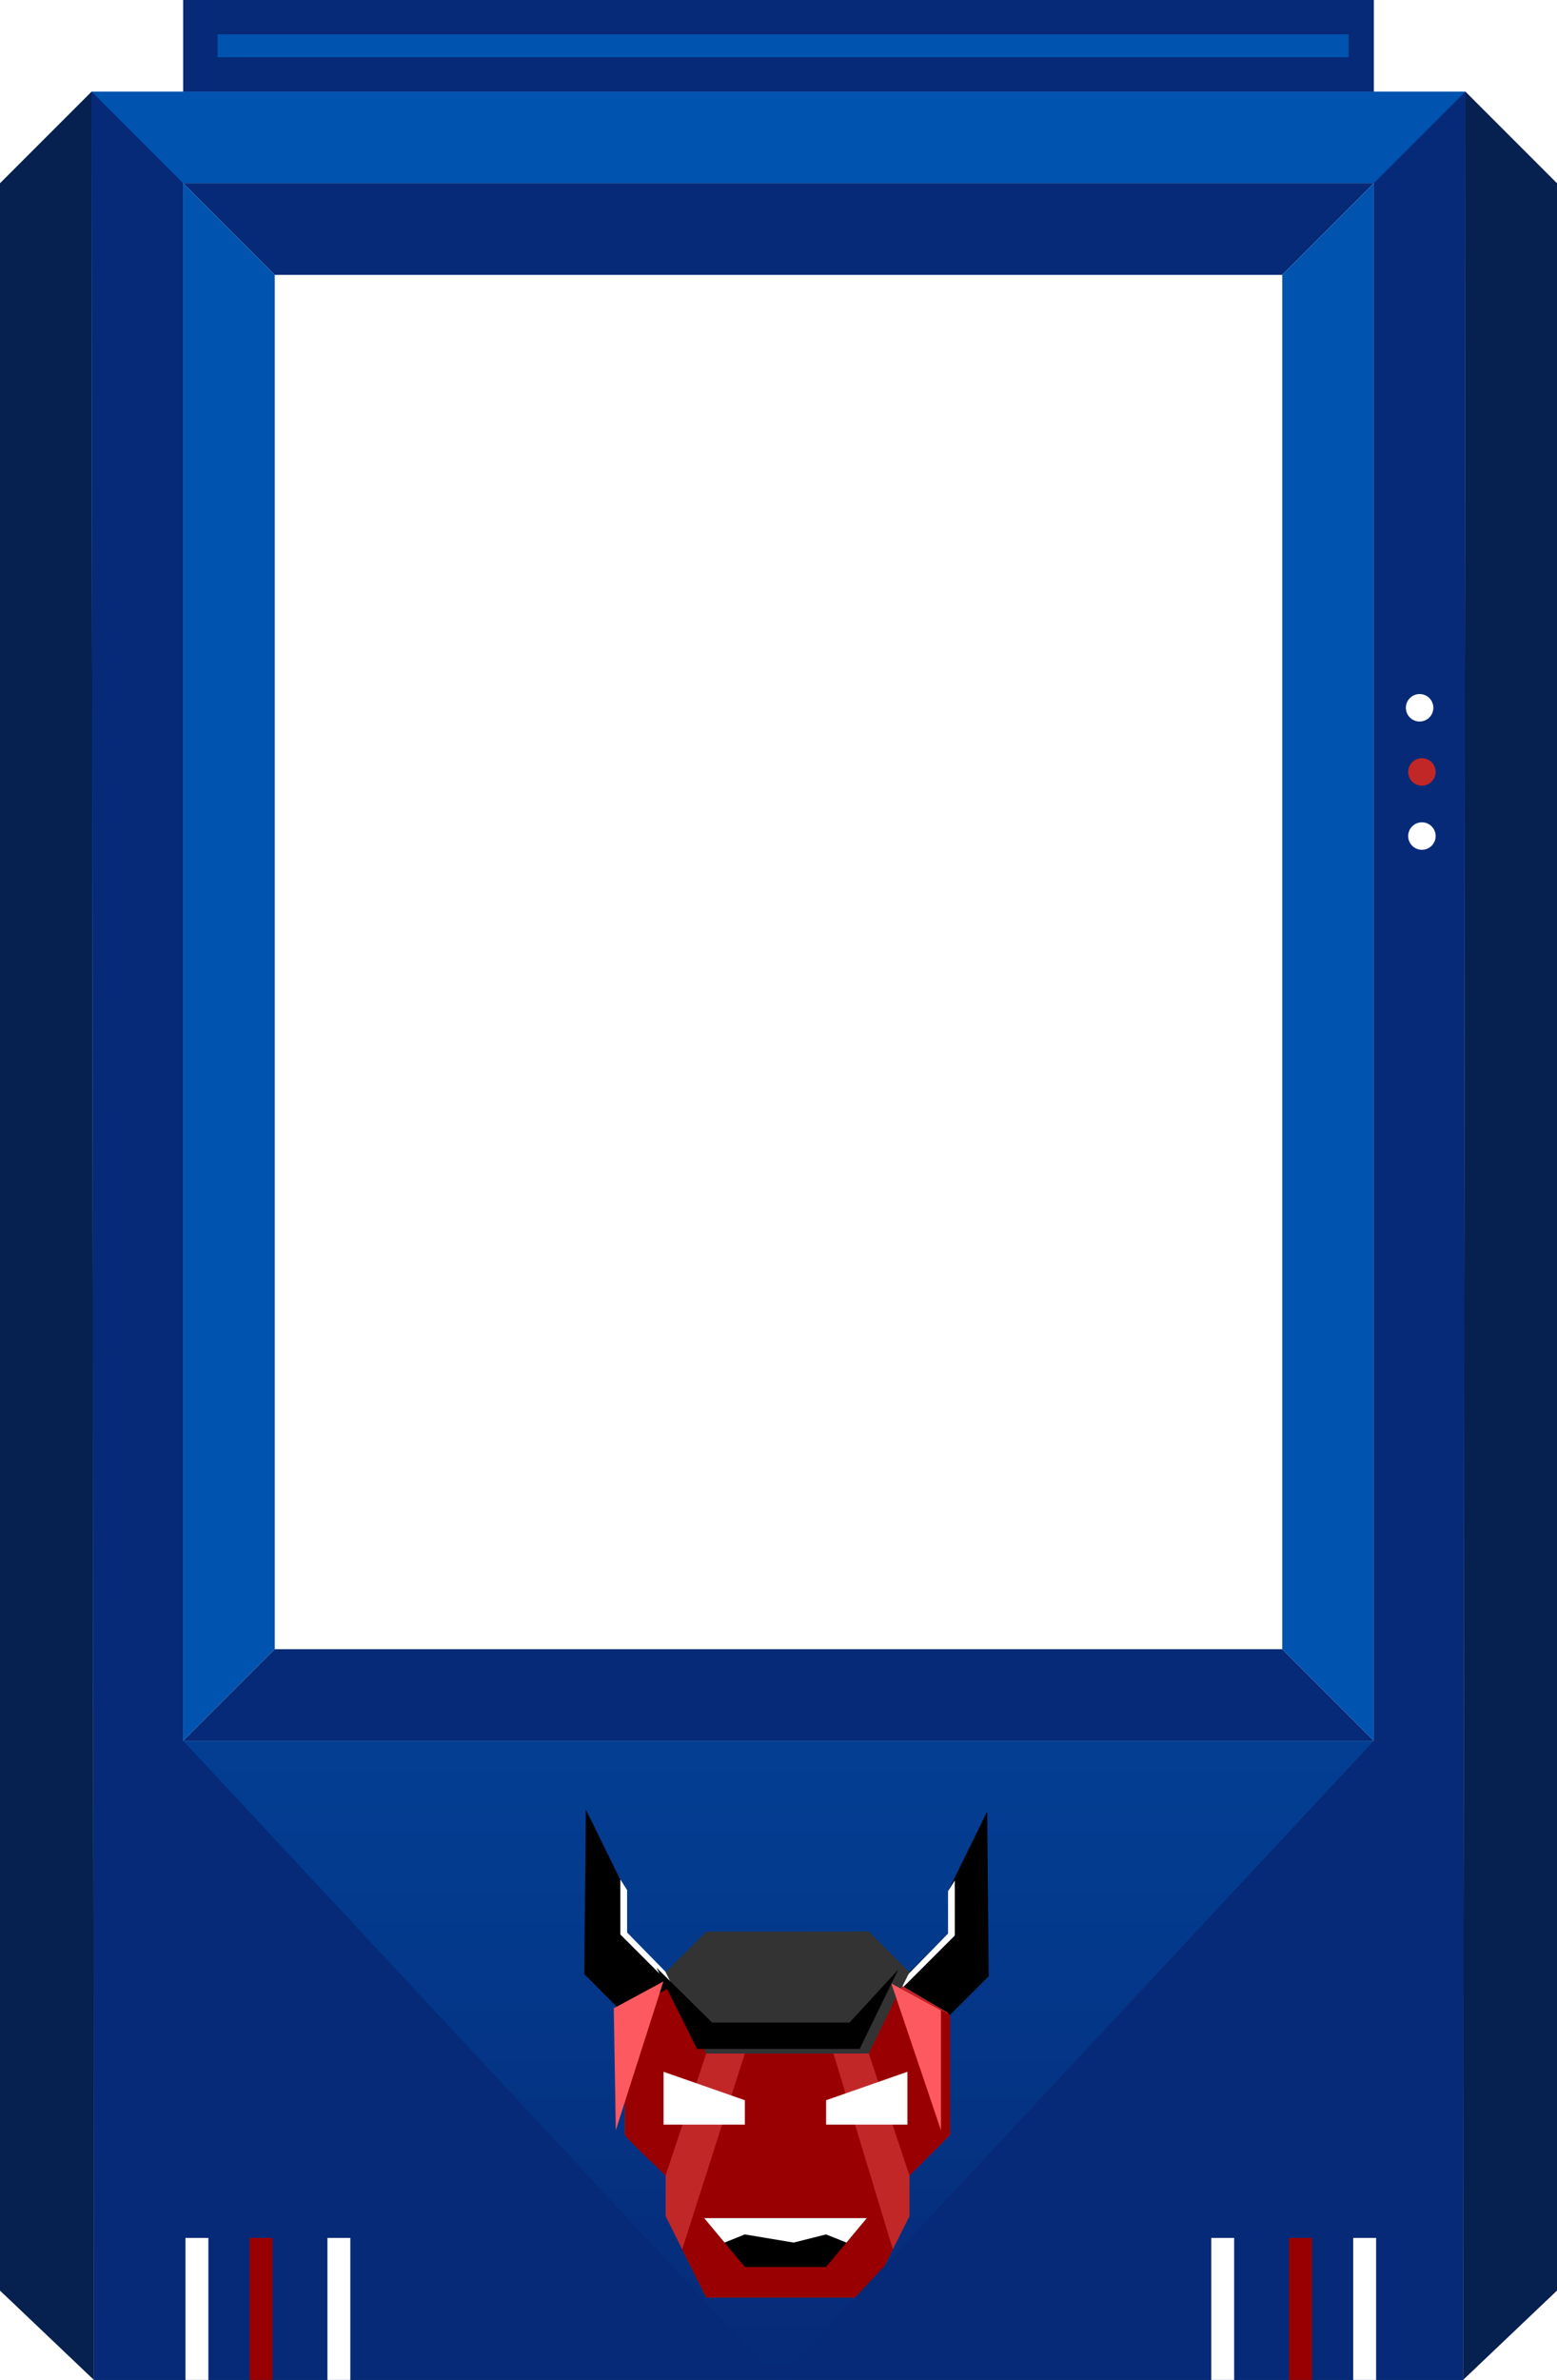 <?xml version="1.0" encoding="UTF-8"?>
<svg id="Layer_2" data-name="Layer 2" xmlns="http://www.w3.org/2000/svg" xmlns:xlink="http://www.w3.org/1999/xlink" viewBox="0 0 340 519.5">
  <defs>
    <style>
      .cls-1 {
        fill: #fff;
      }

      .cls-2 {
        fill: #0053af;
      }

      .cls-3 {
        fill: #c22727;
      }

      .cls-4 {
        fill: #fc5961;
      }

      .cls-5 {
        fill: #980001;
      }

      .cls-6 {
        filter: url(#drop-shadow-1);
      }

      .cls-7 {
        fill: #333;
      }

      .cls-8 {
        fill: #990001;
      }

      .cls-9 {
        fill: #fd5961;
      }

      .cls-10 {
        fill: #06204f;
      }

      .cls-11 {
        fill: url(#linear-gradient);
      }

      .cls-12 {
        fill: #062a77;
      }
    </style>
    <linearGradient id="linear-gradient" x1="170" y1="519.5" x2="170" y2="20" gradientUnits="userSpaceOnUse">
      <stop offset="0" stop-color="#062a77"/>
      <stop offset=".22" stop-color="#033b8e"/>
      <stop offset=".46" stop-color="#0148a0"/>
      <stop offset=".71" stop-color="#0050ab"/>
      <stop offset="1" stop-color="#0053af"/>
    </linearGradient>
    <filter id="drop-shadow-1" filterUnits="userSpaceOnUse">
      <feOffset dx="2" dy="1"/>
      <feGaussianBlur result="blur" stdDeviation="2"/>
      <feFlood flood-color="#000" flood-opacity=".7"/>
      <feComposite in2="blur" operator="in"/>
      <feComposite in="SourceGraphic"/>
    </filter>
  </defs>
  <g id="Layer_3" data-name="Layer 3">
    <path class="cls-11" d="m20,20c.17,166.5.33,333,.5,499.5h299c.17-166.5.33-333,.5-499.5H20Z"/>
    <rect class="cls-12" x="40" width="260" height="20"/>
    <polygon class="cls-10" points="20 20 0 40 0 500 20.5 519.5 20 20"/>
    <polygon class="cls-10" points="320 20 340 40 340 500 319.5 519.5 320 20"/>
    <rect class="cls-1" x="40" y="40" width="260" height="340"/>
    <g class="cls-6">
      <polygon points="205.47 438.82 213.9 430.39 213.57 394.44 205.03 411.81 205.03 421.07 196.15 429.94 194.64 432.97 205.03 438.82 205.47 438.82"/>
      <path class="cls-1" d="m206.5,409.5v12l-12,12-1.14-.53,11.66-11.9v-9.26c.49-.77.98-1.54,1.47-2.31Z"/>
      <polygon points="134.03 438.38 125.6 429.94 125.93 394 134.47 411.37 134.47 420.62 143.35 429.5 144.86 432.53 134.47 438.38 134.03 438.38"/>
      <path class="cls-1" d="m133.46,409.27c0,4,0,8,0,12,4,4,8,8,12,12l1.14-.53-11.66-11.9v-9.26c-.49-.77-.98-1.54-1.47-2.31Z"/>
      <polygon class="cls-3" points="134.47 438.38 144.86 432.53 152.22 447.25 187.72 447.25 195.08 432.53 205.03 438.38 205.47 465 196.6 473.88 196.6 482.75 187.72 500.5 152.22 500.5 143.35 482.75 143.35 473.88 134.47 465 134.47 438.38"/>
      <polygon class="cls-8" points="160.65 447.25 146.97 490 152.22 500.5 187.72 500.5 192.97 490 180 447.25 160.65 447.25"/>
      <polygon class="cls-7" points="152.22 447.25 143.35 429.5 152.22 420.65 187.72 420.62 196.6 429.5 187.72 447.25 152.22 447.25"/>
      <path class="cls-5" d="m152.22,447.25l-8.88,26.62s-8.9-8.38-8.88-8.88,0-26.62,0-26.62l10.39-5.85,7.36,14.72Z"/>
      <polygon class="cls-8" points="196.6 473.88 187.72 447.25 194.64 432.97 205.47 438.82 205.47 465 196.6 473.88"/>
      <path class="cls-1" d="m142.9,451.24v11.54h17.75v-5.33c-5.92-2.07-11.83-4.14-17.75-6.21Z"/>
      <path class="cls-1" d="m196.15,451.24v11.54h-17.75v-5.33c5.92-2.07,11.83-4.14,17.75-6.21Z"/>
      <polygon points="151.78 483.19 187.28 483.19 178.4 493.84 160.65 493.84 151.78 483.19"/>
      <polygon class="cls-1" points="156.22 488.52 160.65 486.74 171.3 488.52 178.4 486.74 182.84 488.52 187.28 483.19 151.78 483.19 156.22 488.52"/>
    </g>
    <polygon class="cls-12" points="20 20 40 40 40 380 169.97 519.5 300 380 300 40 320 20 319.5 519.5 20.5 519.5 20 20"/>
    <polygon class="cls-9" points="144.86 432.53 134.03 438.38 134.47 465 144.86 432.53"/>
    <polygon class="cls-4" points="194.64 432.97 205.47 438.82 205.47 465 194.64 432.97"/>
    <polygon points="143.35 429.5 152.22 447.25 187.72 447.25 196.15 429.94 185.5 441.5 155.5 441.5 143.35 429.5"/>
    <rect class="cls-1" x="40.5" y="488.5" width="5" height="31"/>
    <rect class="cls-8" x="54.5" y="488.5" width="5" height="31"/>
    <rect class="cls-1" x="71.5" y="488.5" width="5" height="31"/>
    <rect class="cls-1" x="295.5" y="488.5" width="5" height="31" transform="translate(596 1008) rotate(-180)"/>
    <rect class="cls-8" x="281.5" y="488.5" width="5" height="31" transform="translate(568 1008) rotate(-180)"/>
    <rect class="cls-1" x="264.5" y="488.5" width="5" height="31" transform="translate(534 1008) rotate(-180)"/>
    <rect class="cls-2" x="47.5" y="7.5" width="247" height="5"/>
    <polygon class="cls-12" points="40 40 60 60 280 60 300 40 40 40"/>
    <polygon class="cls-2" points="60 360 40 380 40 40 60 60 60 360"/>
    <polygon class="cls-12" points="300 380 280 360 60 360 40 380 300 380"/>
    <polygon class="cls-2" points="300 40 280 60 280 360 300 380 300 40"/>
    <circle class="cls-1" cx="310" cy="154.5" r="3"/>
    <circle class="cls-3" cx="310.5" cy="168.5" r="3"/>
    <circle class="cls-1" cx="310.5" cy="182.5" r="3"/>
  </g>
</svg>